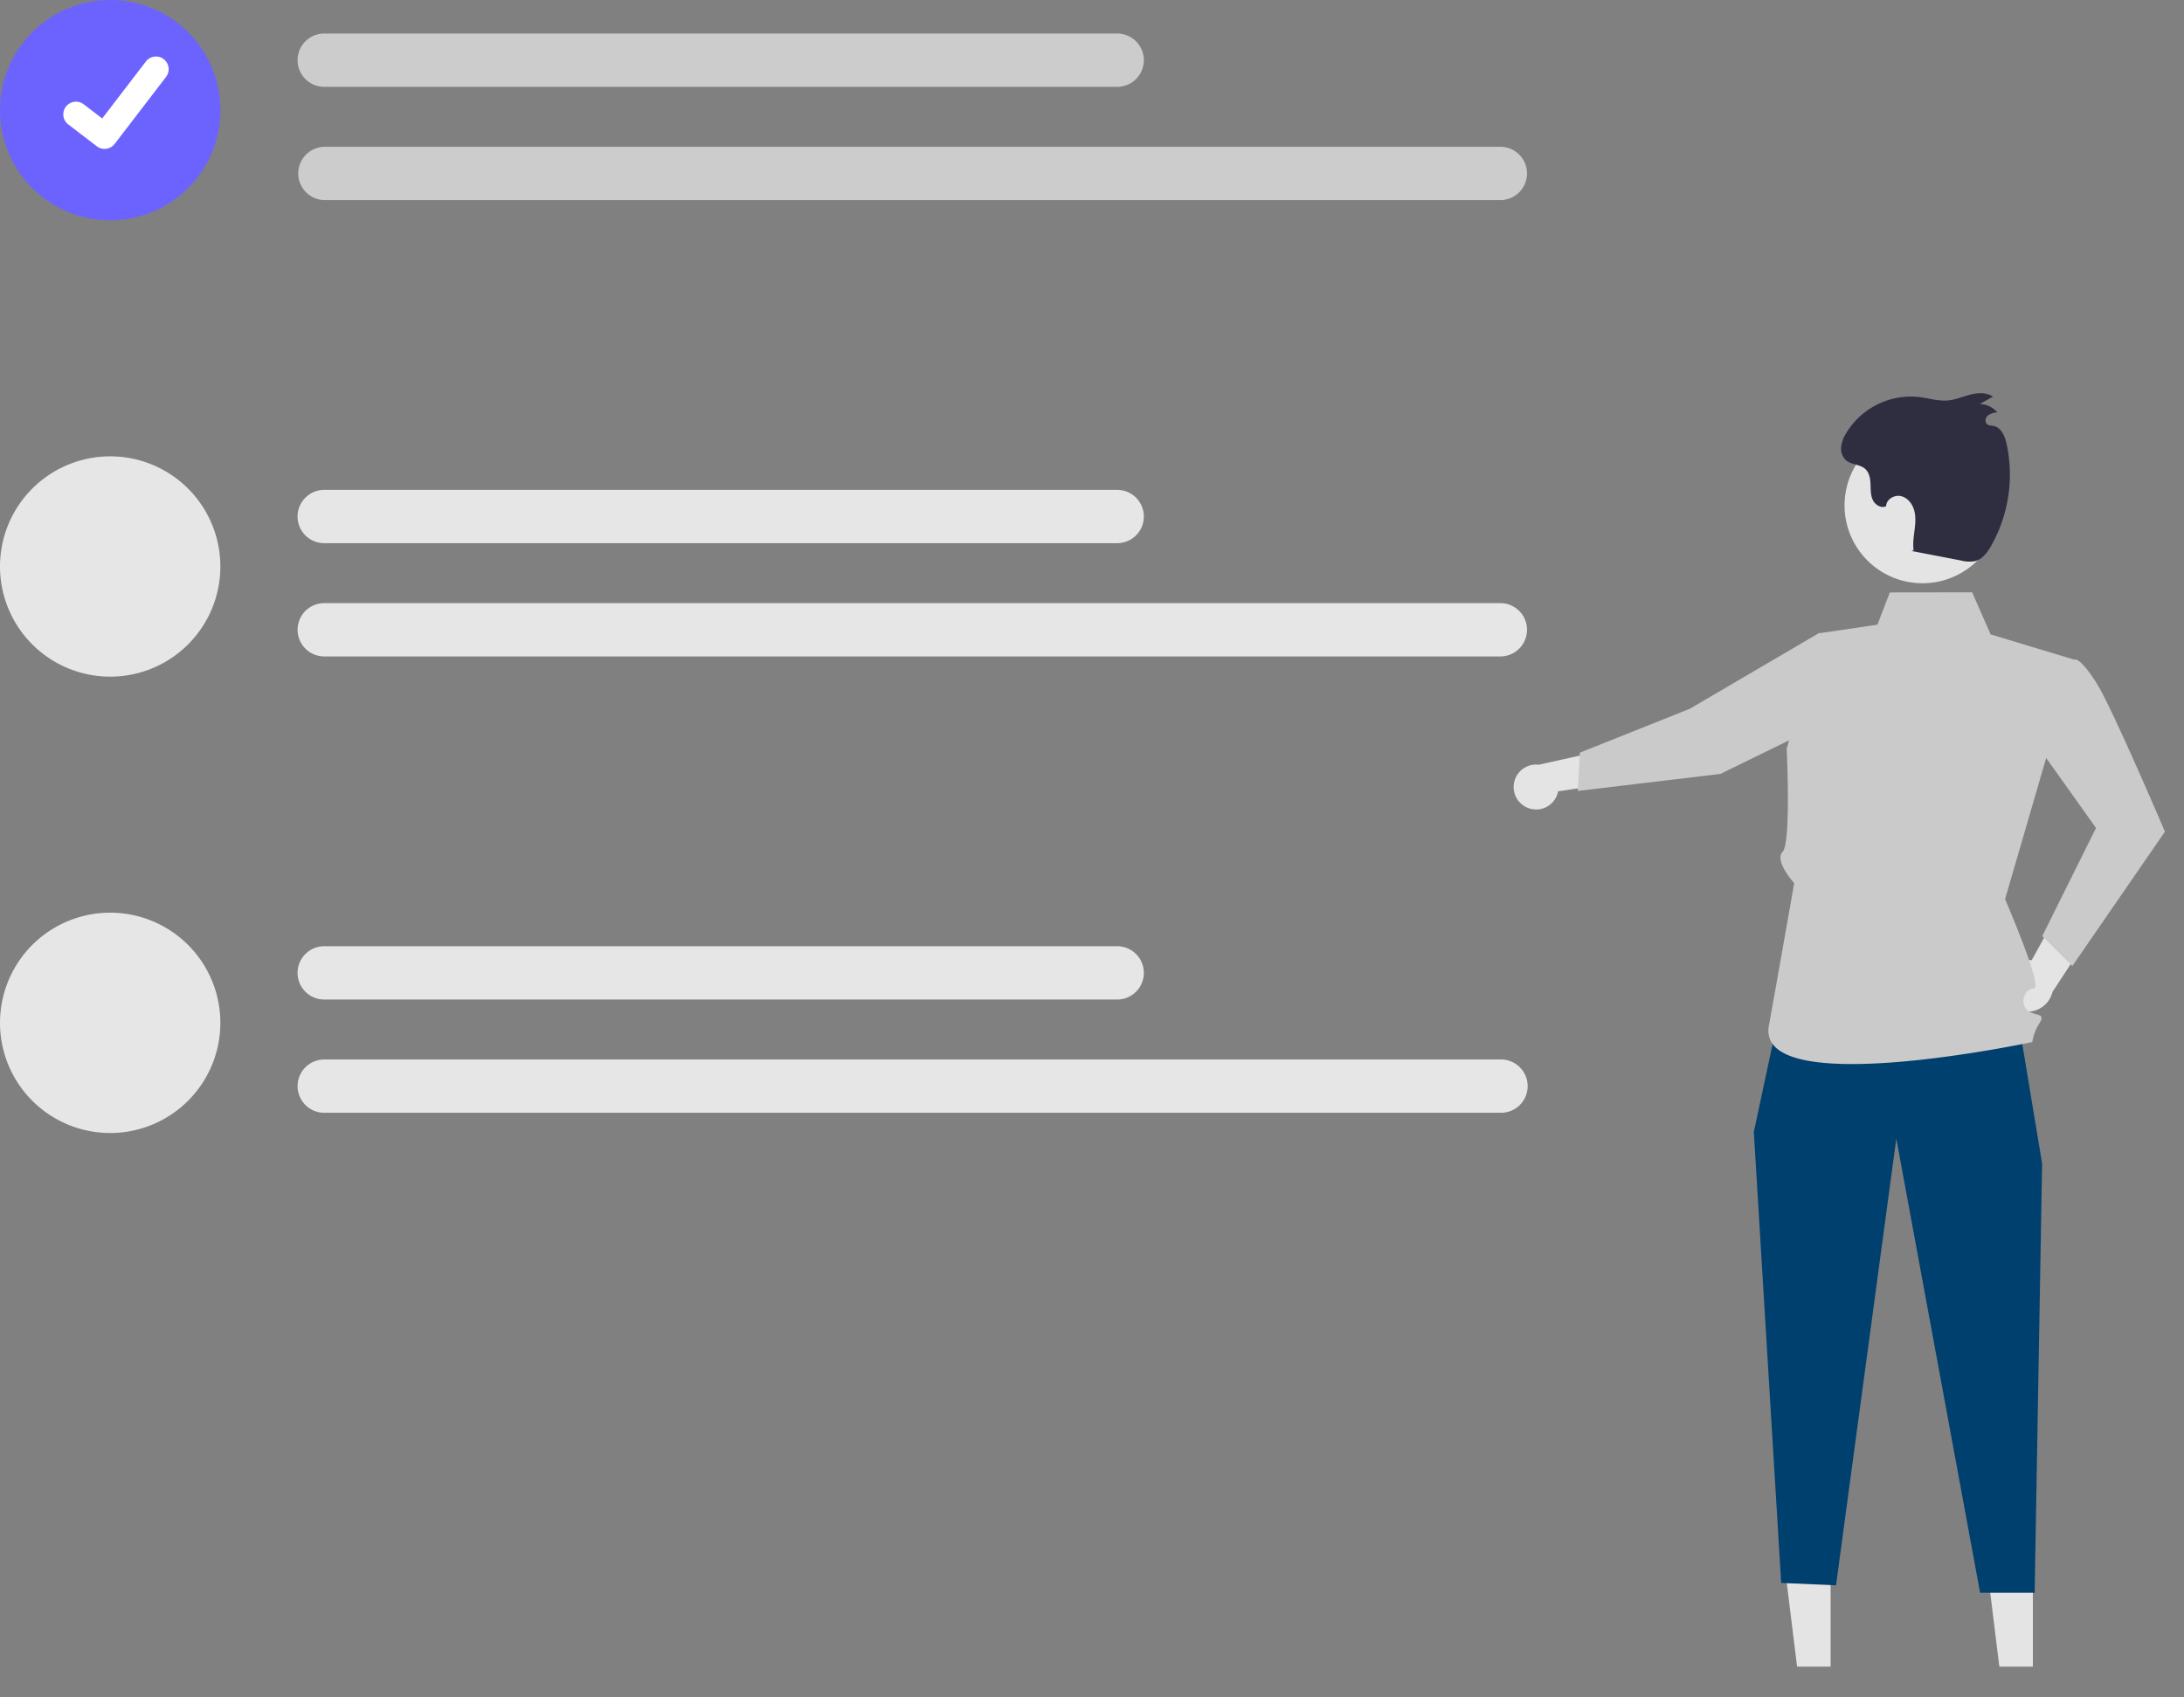 <?xml version="1.0" encoding="UTF-8" standalone="no"?>
<svg
   width="575.477"
   height="447.296"
   viewBox="0 0 575.477 447.296"
   version="1.1"
   id="svg31"
   xmlns="http://www.w3.org/2000/svg"
   xmlns:svg="http://www.w3.org/2000/svg">
  <rect x="0" y="0" width="575.477" height="447.296" fill="#808080" stroke="none"/>
  <defs
     id="defs35" />
  <path
     id="Path_514"
     data-name="Path 514"
     d="M 29.032,58.064 A 29.032,29.032 0 1 1 58.064,29.032 29.032,29.032 0 0 1 29.032,58.064 Z"
     fill="#6c63ff" />
  <path
     id="Path_515"
     data-name="Path 515"
     d="m 395.423,52.735 h -309.9 a 7.024,7.024 0 0 1 0,-14.047 h 309.9 a 7.024,7.024 0 0 1 0,14.047 z"
     fill="#cccccc" />
  <path
     id="Path_516"
     data-name="Path 516"
     d="M 294.458,22.886 H 85.516 a 7.024,7.024 0 1 1 0,-14.047 h 208.942 a 7.024,7.024 0 0 1 0,14.047 z"
     fill="#cccccc" />
  <path
     id="Path_517"
     data-name="Path 517"
     d="M 29.032,178.337 A 29.032,29.032 0 1 1 58.064,149.305 29.032,29.032 0 0 1 29.032,178.337 Z"
     fill="#e6e6e6" />
  <path
     id="Path_518"
     data-name="Path 518"
     d="m 395.423,173.009 h -309.9 a 7.024,7.024 0 1 1 0,-14.047 h 309.9 a 7.024,7.024 0 0 1 0,14.047 z"
     fill="#e6e6e6" />
  <path
     id="Path_519"
     data-name="Path 519"
     d="M 294.458,143.16 H 85.516 a 7.024,7.024 0 1 1 0,-14.047 h 208.942 a 7.024,7.024 0 0 1 0,14.047 z"
     fill="#e6e6e6" />
  <path
     id="Path_520"
     data-name="Path 520"
     d="m 29.032,298.611 a 29.032,29.032 0 1 1 29.032,-29.032 29.032,29.032 0 0 1 -29.032,29.032 z"
     fill="#e6e6e6" />
  <path
     id="Path_521"
     data-name="Path 521"
     d="m 395.423,293.283 h -309.9 a 7.024,7.024 0 1 1 0,-14.047 h 309.9 a 7.024,7.024 0 1 1 0,14.047 z"
     fill="#e6e6e6" />
  <path
     id="Path_522"
     data-name="Path 522"
     d="M 294.458,263.434 H 85.516 a 7.024,7.024 0 1 1 0,-14.047 h 208.942 a 7.024,7.024 0 0 1 0,14.047 z"
     fill="#e6e6e6" />
  <path
     id="Path_395"
     data-name="Path 395"
     d="m 27.55,39.244 a 3.321,3.321 0 0 1 -2,-0.664 l -0.036,-0.027 -7.525,-5.756 a 3.344,3.344 0 1 1 4.069,-5.308 l 4.874,3.738 11.517,-15.026 a 3.343,3.343 0 0 1 4.686,-0.619 v 0 l -0.071,0.1 0.073,-0.1 a 3.347,3.347 0 0 1 0.618,4.687 L 30.208,37.935 a 3.345,3.345 0 0 1 -2.66,1.3 z"
     fill="#ffffff" />
  <path
     d="m 527.388,259.813 a 6.779,6.779 0 0 1 7.936,-6.715 l 11.665,-21.079 5.807,11.091 -11.968,18.317 a 6.816,6.816 0 0 1 -13.441,-1.614 z"
     fill="#9e616a"
     id="path50"
     style="fill:#e4e4e4;fill-opacity:1;stroke-width:0.561" />
  <path
     d="m 534.925,174.669 11.996,-0.842 c 0,0 1.478,-0.201 5.541,6.243 4.064,6.444 17.993,39.121 17.993,39.121 l -24.404,35.421 -7.926,-7.89 14.17,-28.502 -13.582,-19.076 z"
     fill="#cacaca"
     id="path52"
     style="stroke-width:0.561" />
  <path
     d="m 402.678,212.962 a 5.886,5.886 0 0 0 7.88,-4.4 l 20.693,-3.046 -7.241,-8.105 -18.54,4.136 a 5.918,5.918 0 0 0 -2.791,11.416 z"
     fill="#9e616a"
     id="path54"
     style="fill:#e4e4e4;fill-opacity:1;stroke-width:0.561" />
  <polygon
     points="325.007,732.606 301.764,732.607 301.766,793.352 317.515,793.352 "
     fill="#9e616a"
     id="polygon56"
     transform="matrix(-0.561,0,0,0.561,651.652,-5.817)"
     style="fill:#e4e4e4;fill-opacity:1" />
  <polygon
     points="230.007,732.606 206.764,732.607 206.766,793.352 222.515,793.352 "
     fill="#9e616a"
     id="polygon60"
     transform="matrix(-0.561,0,0,0.561,651.652,-5.817)"
     style="fill:#e4e4e4;fill-opacity:1" />
  <polygon
     points="337.838,542.227 326.287,488.162 212.841,494.222 202.432,556.966 205.932,758.659 231.551,758.659 270.911,545.313 299.224,755.152 324.983,754.037 "
     fill="#2f2e41"
     id="polygon64"
     transform="matrix(-0.561,0,0,0.561,651.652,-5.817)"
     style="fill:#00406f;fill-opacity:1" />
  <path
     d="m 479.297,166.907 15.396,-2.268 3.273,-8.499 21.69,-0.03 4.873,11.097 22.164,6.692 -18.363,63.08 c 0,0 10.12,23.442 7.631,23.543 -2.489,0.1 -3.715,3.659 -1.979,5.529 1.736,1.87 5.219,0.681 3.478,3.521 a 13.264,13.264 0 0 0 -1.963,5.073 c 0,0 -73.44,15.679 -69.372,-4.539 0.506,-2.513 6.642,-37.333 6.642,-37.333 0,0 -5.344,-5.913 -3.06,-8.262 2.284,-2.35 1.078,-27.166 1.078,-27.166 z"
     fill="#cacaca"
     id="path66"
     style="stroke-width:0.561" />
  <polygon
     points="306.111,350.766 302.483,312.537 306.971,307.628 367.941,343.378 419.531,363.953 420.531,381.953 353.531,373.953 "
     fill="#cacaca"
     id="polygon68"
     transform="matrix(-0.561,0,0,0.561,651.652,-5.817)" />
  <path
     d="m 486.035,133.198 a 20.518,20.518 0 0 0 20.518,20.518 21.064,21.064 0 0 0 4.799,-0.561 20.525,20.525 0 1 0 -25.316,-19.956 z"
     fill="#9e616a"
     id="path70"
     style="fill:#e4e4e4;fill-opacity:1;stroke-width:0.636" />
  <path
     d="m 503.712,145.219 13.015,2.51 a 8.431,8.431 0 0 0 3.719,0.154 c 1.936,-0.51 3.234,-2.296 4.224,-4.036 a 38.222,38.222 0 0 0 4.067,-26.844 c -0.445,-2.019 -1.395,-4.331 -3.42,-4.742 -0.588,-0.119 -1.254,-0.072 -1.72,-0.451 -0.686,-0.558 -0.46,-1.741 0.213,-2.314 a 4.58,4.58 0 0 1 2.485,-0.808 6.281,6.281 0 0 0 -4.645,-2.209 l 3.481,-1.935 c -1.677,-1.164 -3.93,-1.057 -5.908,-0.555 -1.978,0.503 -3.882,1.354 -5.914,1.545 -2.551,0.239 -5.069,-0.581 -7.612,-0.898 a 19.956,19.956 0 0 0 -19.277,9.595 8.664,8.664 0 0 0 -1.281,3.609 4.15,4.15 0 0 0 1.295,3.486 c 1.425,1.199 3.67,1.023 5.051,2.272 1.064,0.963 1.329,2.519 1.389,3.953 0.06,1.434 -0.008,2.933 0.607,4.23 0.615,1.297 2.219,2.273 3.501,1.628 0.057,-1.777 2.104,-3.034 3.844,-2.668 1.739,0.367 3.024,1.949 3.524,3.654 0.5,1.706 0.352,3.528 0.134,5.292 -0.218,1.764 -0.501,3.549 -0.257,5.309"
     fill="#2f2e41"
     id="path72"
     style="stroke-width:0.561" />
</svg>
